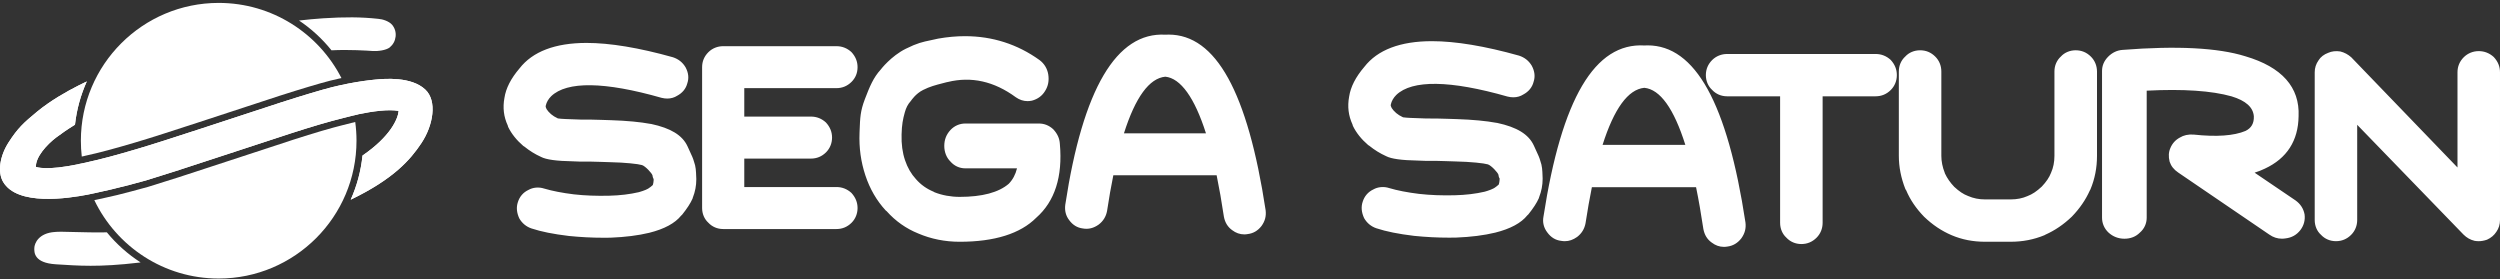 <?xml version="1.0" encoding="UTF-8" standalone="no"?><!DOCTYPE svg PUBLIC "-//W3C//DTD SVG 1.1//EN" "http://www.w3.org/Graphics/SVG/1.1/DTD/svg11.dtd"><svg width="100%" height="100%" viewBox="0 0 600 67" version="1.1" xmlns="http://www.w3.org/2000/svg" xmlns:xlink="http://www.w3.org/1999/xlink" xml:space="preserve" xmlns:serif="http://www.serif.com/" style="fill-rule:evenodd;clip-rule:evenodd;stroke-linejoin:round;stroke-miterlimit:2;"><rect x="0" y="0" width="600" height="67" fill="#333333" stroke="none"/><g id="sega_saturn_alt"><path d="M413.736,59.247c-1.049,0 -2.026,-0.343 -2.911,-1.021c-1.078,-0.758 -1.745,-1.833 -2.016,-3.261c-0.547,-3.659 -1.132,-7.02 -1.752,-10.032l-25.008,-0c-0.543,2.674 -1.052,5.574 -1.519,8.634c-0.252,1.363 -0.93,2.461 -2.02,3.297c-0.97,0.692 -1.926,1.019 -2.946,1.019c-0.29,-0 -0.593,-0.028 -0.907,-0.082c-1.323,-0.154 -2.454,-0.84 -3.309,-2.03c-0.849,-1.104 -1.174,-2.412 -0.92,-3.76c4.372,-28.355 12.327,-41.823 24.264,-41.098c0.163,-0.017 0.447,-0.025 0.724,-0.025c11.465,0 19.152,13.908 23.497,42.52c0.168,1.414 -0.149,2.609 -0.995,3.792c-0.895,1.152 -2.013,1.806 -3.351,1.973c-0.245,0.047 -0.542,0.074 -0.831,0.074Zm18.591,-0.677c-1.405,0 -2.686,-0.549 -3.605,-1.545c-0.943,-0.859 -1.495,-2.136 -1.495,-3.539l0,-30.372l-12.717,-0c-1.41,-0 -2.693,-0.551 -3.61,-1.549c-0.942,-0.861 -1.493,-2.137 -1.493,-3.533c0,-1.4 0.513,-2.622 1.522,-3.632c0.947,-0.933 2.217,-1.445 3.582,-1.445l35.638,-0c1.367,-0 2.581,0.475 3.613,1.415c1.007,1.087 1.487,2.3 1.483,3.663c0,1.363 -0.516,2.629 -1.454,3.563c-1.004,1.005 -2.229,1.516 -3.642,1.516l-12.717,-0l-0,30.374c-0,1.368 -0.519,2.635 -1.464,3.57c-1.004,1.004 -2.23,1.514 -3.641,1.514Zm-202.002,-0.547c-3.518,-0 -6.865,-0.671 -9.948,-1.989c-2.899,-1.17 -5.453,-2.968 -7.575,-5.342c-0.08,-0.044 -0.155,-0.1 -0.219,-0.171c-2.176,-2.352 -3.824,-5.192 -4.895,-8.439c-1.081,-3.273 -1.539,-6.602 -1.4,-10.179l0.021,-0.574c0.117,-3.12 0.176,-4.685 1.26,-7.53c1.13,-2.967 2.062,-5.213 3.79,-7.087c0.042,-0.062 2.487,-3.256 6.052,-5.021c2.754,-1.366 4.02,-1.629 5.938,-2.028c0.529,-0.11 1.115,-0.232 1.806,-0.395c2.228,-0.394 4.38,-0.588 6.452,-0.588c6.57,-0 12.588,1.93 17.882,5.734c1.134,0.846 1.85,2.026 2.089,3.417c0.243,1.497 -0.01,2.839 -0.753,3.998c-0.691,1.159 -1.757,1.951 -3.152,2.324c-0.391,0.081 -0.726,0.115 -1.051,0.115c-0.991,0 -1.937,-0.309 -2.81,-0.921c-5.236,-3.846 -10.689,-5.059 -16.37,-3.665c-0.056,0.013 -0.112,0.022 -0.17,0.027l-0.923,0.239c-1.898,0.49 -3.154,0.813 -4.809,1.642c-1.786,0.888 -2.864,2.539 -2.875,2.556c-0.029,0.048 -0.067,0.094 -0.105,0.135c-0.64,0.694 -1.1,1.57 -1.403,2.677c-0.466,1.67 -0.714,2.945 -0.776,5.301c-0.069,2.301 0.21,4.382 0.827,6.19c0.59,1.77 1.477,3.304 2.643,4.566c1.165,1.324 2.535,2.296 4.204,2.991c0.084,0.036 0.162,0.082 0.234,0.138c1.825,0.724 3.907,1.105 6.038,1.105c5.391,0 9.352,-1.057 11.771,-3.138c0.957,-0.981 1.632,-2.235 1.985,-3.71l-12.401,-0c-1.401,-0 -2.679,-0.589 -3.598,-1.66c-0.919,-0.905 -1.455,-2.247 -1.455,-3.717c-0,-1.493 0.484,-2.743 1.48,-3.82c0.938,-1.009 2.206,-1.561 3.573,-1.561l17.636,0c1.305,0 2.43,0.444 3.44,1.357c1.041,1.108 1.533,2.213 1.611,3.534c0.702,7.839 -1.212,13.818 -5.691,17.741c-3.792,3.799 -9.982,5.748 -18.353,5.748Zm252.225,-0.002l-6.1,-0c-2.93,-0 -5.57,-0.516 -8.066,-1.576c-2.414,-1.035 -4.571,-2.482 -6.598,-4.426c-1.95,-2.016 -3.35,-4.086 -4.299,-6.342c-0.081,-0.083 -0.146,-0.177 -0.188,-0.284c-1.059,-2.703 -1.576,-5.319 -1.576,-8l0,-20.247c0,-1.412 0.554,-2.69 1.56,-3.596c0.851,-0.932 2.131,-1.482 3.54,-1.482c1.424,0 2.616,0.495 3.641,1.515c0.942,0.93 1.46,2.195 1.46,3.563l-0,20.247c-0,1.341 0.274,2.71 0.816,4.07c0.022,0.056 0.038,0.114 0.051,0.172c0.54,1.148 1.249,2.168 2.221,3.194c1.197,1.112 2.205,1.787 3.329,2.209c1.32,0.566 2.613,0.821 4.105,0.821l6.101,0c1.506,0 2.871,-0.269 4.05,-0.798c1.166,-0.442 2.208,-1.138 3.427,-2.275c1.095,-1.161 1.795,-2.196 2.226,-3.312c0.551,-1.23 0.819,-2.587 0.819,-4.081l0,-20.247c0,-1.406 0.554,-2.682 1.559,-3.594c0.856,-0.935 2.136,-1.484 3.542,-1.484c1.413,0 2.638,0.511 3.644,1.518c0.932,0.916 1.456,2.178 1.469,3.551l0,20.257c0,2.887 -0.519,5.534 -1.586,8.089c-0.034,0.08 -0.075,0.154 -0.127,0.221c-1.02,2.271 -2.436,4.331 -4.322,6.288c-1.988,1.899 -4.061,3.31 -6.36,4.333c-0.063,0.05 -0.134,0.091 -0.213,0.123c-2.562,1.058 -5.219,1.573 -8.125,1.573Zm112.328,-0.138c-0.317,-0 -0.636,-0.028 -0.965,-0.082c-1.04,-0.25 -1.888,-0.734 -2.66,-1.495l-25.526,-26.353l-0,22.851c-0,1.369 -0.519,2.634 -1.462,3.566c-1.003,1.002 -2.228,1.512 -3.638,1.512c-1.41,-0 -2.689,-0.55 -3.605,-1.546c-0.941,-0.844 -1.492,-2.121 -1.492,-3.532l0,-35.457c0,-1.055 0.304,-2 0.933,-2.888c0.464,-0.769 1.304,-1.425 2.326,-1.789c0.773,-0.36 1.839,-0.49 2.885,-0.322c1.005,0.252 1.833,0.702 2.623,1.394l25.5,26.453l0,-22.848c0,-1.399 0.511,-2.622 1.522,-3.63c0.953,-0.938 2.221,-1.451 3.577,-1.451c1.357,0 2.571,0.477 3.607,1.417c1.014,1.09 1.497,2.302 1.497,3.664l-0,35.457c-0,1.055 -0.292,2.005 -0.867,2.823c-0.537,0.832 -1.26,1.446 -2.251,1.899c-0.763,0.254 -1.383,0.357 -2.004,0.357Zm-85.028,-0.591c-1.442,-0 -2.758,-0.511 -3.807,-1.479c-1.005,-0.94 -1.553,-2.207 -1.553,-3.57l-0,-35.216c-0,-1.269 0.486,-2.411 1.443,-3.395c0.999,-1.013 2.175,-1.568 3.492,-1.659c13.013,-1.025 22.894,-0.516 29.447,1.529c8.792,2.587 13.099,7.431 12.79,14.396c-0.082,5.87 -2.802,10.108 -8.084,12.569c-0.732,0.356 -1.551,0.68 -2.469,0.974l9.819,6.656c1.183,0.849 1.906,1.967 2.169,3.34c0.182,1.378 -0.161,2.655 -0.986,3.756c-0.9,1.176 -2.106,1.854 -3.594,2.022c-0.25,0.043 -0.556,0.07 -0.855,0.07c-1.082,-0 -2.103,-0.332 -3.032,-0.99l-21.853,-14.886c-1.043,-0.702 -1.718,-1.556 -2.064,-2.606c-0.313,-1.247 -0.244,-2.328 0.183,-3.283c0.448,-1.085 1.21,-1.935 2.255,-2.498c0.94,-0.578 2.02,-0.809 3.309,-0.726c5.532,0.597 9.673,0.29 12.45,-0.869c1.42,-0.69 2.075,-1.819 2.014,-3.528c-0.177,-2.163 -1.927,-3.739 -5.347,-4.776c-4.755,-1.346 -11.628,-1.814 -20.367,-1.365l0,30.486c0,1.409 -0.59,2.686 -1.658,3.597c-0.935,0.943 -2.199,1.451 -3.702,1.451Zm-365.017,-0.236c-2.75,-0 -5.464,-0.14 -8.298,-0.426c-3.795,-0.458 -6.642,-1.032 -8.975,-1.803c-1.25,-0.419 -2.257,-1.249 -2.922,-2.402c-0.646,-1.378 -0.754,-2.703 -0.35,-3.909c0.416,-1.336 1.302,-2.36 2.554,-2.942c1.044,-0.6 2.465,-0.75 3.778,-0.315c1.947,0.576 4.341,1.044 7.085,1.38c2.611,0.302 5.485,0.399 8.488,0.332c2.581,-0.062 4.983,-0.349 7.141,-0.855c1.369,-0.394 2.195,-0.747 2.634,-1.136c0.055,-0.049 0.116,-0.091 0.178,-0.125c0.133,-0.126 0.254,-0.219 0.352,-0.294c0.184,-0.14 0.235,-0.177 0.311,-0.716c0.067,-0.457 0.08,-0.717 0.062,-0.898c-0.022,-0.027 -0.043,-0.057 -0.062,-0.088c-0.002,0 -0.002,-0.003 -0.002,-0.003l-0,-0.001l-0.002,-0.001c0.002,-0 -0.001,-0.001 -0.001,-0.001l-0,-0.003l-0.002,-0.001l0,-0.002c-0.063,-0.103 -0.11,-0.22 -0.133,-0.346l-0.066,-0.375c-0.002,-0.01 -0.003,-0.021 -0.006,-0.03c-0.122,-0.513 -1.709,-2.225 -2.515,-2.479c-0.895,-0.277 -4.09,-0.623 -7.682,-0.696c-0.701,-0.037 -1.422,-0.053 -2.267,-0.073c-0.686,-0.015 -1.454,-0.032 -2.3,-0.062c-2.151,0.005 -3.61,0.001 -4.405,-0.073c-3.86,-0.066 -6.36,-0.411 -7.573,-1.054c-1.428,-0.644 -2.759,-1.466 -4.013,-2.483c-0.091,-0.037 -0.176,-0.085 -0.243,-0.143c-1.627,-1.398 -2.853,-2.938 -3.644,-4.573c-0.052,-0.108 -0.083,-0.221 -0.093,-0.336c-0.972,-2.102 -1.233,-4.271 -0.8,-6.624c0.353,-2.321 1.54,-4.648 3.619,-7.084c3.139,-4.046 8.561,-6.116 16.086,-6.116c5.625,0 12.604,1.158 20.739,3.44c1.342,0.444 2.315,1.225 3.02,2.398c0.718,1.328 0.852,2.615 0.424,3.863c-0.311,1.252 -1.165,2.311 -2.442,2.985c-0.664,0.428 -1.484,0.667 -2.361,0.667c-0.439,-0 -0.905,-0.062 -1.389,-0.179c-13.68,-3.906 -22.7,-4.014 -26.477,-0.382c-0.663,0.663 -1.102,1.413 -1.289,2.217c-0.07,0.25 -0.045,0.425 0.062,0.583c0.066,0.098 0.112,0.206 0.141,0.32c0.212,0.352 0.566,0.753 1.057,1.189c0.418,0.363 0.969,0.707 1.634,1.017c0.687,0.129 2.896,0.194 3.861,0.221c0.766,0.068 2.201,0.068 4.186,0.068c0.898,0.03 1.677,0.047 2.374,0.061c0.96,0.022 1.771,0.04 2.445,0.08c3.667,0.121 6.913,0.427 9.36,0.882c0.06,0.002 0.123,0.01 0.162,0.017c4.724,1.009 7.498,2.71 8.724,5.351l0.209,0.453c0.936,2.022 1.132,2.444 1.344,3.214c0.458,1.184 0.497,2.438 0.53,3.443c0.007,0.239 0.015,0.464 0.029,0.667l0.002,0.204c0,1.498 -0.275,2.928 -0.84,4.364c-0.015,0.082 -0.034,0.16 -0.06,0.22c-0.493,1.112 -1.312,2.379 -2.509,3.874c-0.067,0.081 -0.141,0.151 -0.227,0.205c-1.472,1.838 -4.039,3.223 -7.642,4.123c-2.657,0.645 -5.787,1.04 -9.308,1.177c-0.575,0.008 -1.135,0.014 -1.693,0.014Zm202.945,-0.02c-2.765,-0 -5.506,-0.141 -8.384,-0.429c-3.812,-0.46 -6.683,-1.037 -9.053,-1.82c-1.256,-0.419 -2.273,-1.258 -2.946,-2.425c-0.652,-1.389 -0.761,-2.724 -0.351,-3.941c0.414,-1.34 1.307,-2.372 2.57,-2.964c1.074,-0.605 2.503,-0.752 3.815,-0.316c1.947,0.58 4.36,1.051 7.143,1.39c2.671,0.307 5.561,0.405 8.558,0.332c2.59,-0.061 5.013,-0.35 7.204,-0.86c0.915,-0.266 2.095,-0.65 2.659,-1.144c0.055,-0.047 0.11,-0.086 0.168,-0.119c0.139,-0.132 0.263,-0.228 0.368,-0.306c0.183,-0.139 0.234,-0.177 0.311,-0.723c0.067,-0.46 0.08,-0.722 0.066,-0.904c-0.103,-0.126 -0.175,-0.278 -0.205,-0.45l-0.067,-0.38c-0.002,-0.011 -0.003,-0.02 -0.004,-0.03c-0.127,-0.516 -1.729,-2.243 -2.542,-2.501c-0.9,-0.277 -4.121,-0.625 -7.744,-0.701c-0.722,-0.04 -1.462,-0.056 -2.332,-0.076c-0.681,-0.016 -1.439,-0.034 -2.275,-0.063c-2.174,0.005 -3.637,0.001 -4.438,-0.071c-3.898,-0.066 -6.422,-0.415 -7.642,-1.065c-1.441,-0.651 -2.783,-1.479 -4.048,-2.503c-0.091,-0.04 -0.174,-0.088 -0.242,-0.146c-1.645,-1.412 -2.88,-2.965 -3.675,-4.613c-0.052,-0.107 -0.084,-0.22 -0.095,-0.336c-0.978,-2.12 -1.243,-4.31 -0.808,-6.679c0.357,-2.342 1.553,-4.689 3.649,-7.145c3.165,-4.081 8.632,-6.168 16.219,-6.168c5.673,-0 12.711,1.169 20.917,3.471c1.354,0.448 2.335,1.235 3.047,2.417c0.72,1.335 0.859,2.632 0.433,3.894c-0.318,1.268 -1.177,2.337 -2.466,3.015c-0.671,0.434 -1.496,0.674 -2.383,0.674c-0.447,0 -0.904,-0.057 -1.396,-0.178c-13.797,-3.942 -22.893,-4.051 -26.701,-0.387c-0.67,0.668 -1.11,1.424 -1.3,2.237c-0.07,0.25 -0.046,0.427 0.064,0.588c0.064,0.097 0.112,0.204 0.139,0.316c0.216,0.36 0.575,0.762 1.068,1.199c0.42,0.365 0.978,0.711 1.65,1.025c0.717,0.133 3.008,0.198 3.893,0.223c0.773,0.07 2.219,0.07 4.221,0.07c0.965,0.033 1.794,0.052 2.533,0.068c0.905,0.019 1.677,0.037 2.323,0.074c3.715,0.125 6.987,0.431 9.442,0.889c0.059,0.002 0.122,0.009 0.163,0.018c4.761,1.016 7.557,2.73 8.798,5.397l0.217,0.47c0.941,2.028 1.135,2.449 1.348,3.223c0.463,1.199 0.504,2.464 0.535,3.479c0.01,0.24 0.014,0.465 0.027,0.67c0.003,0.022 0.003,0.181 0.003,0.202c0,1.509 -0.278,2.951 -0.847,4.403c-0.015,0.082 -0.034,0.16 -0.062,0.223c-0.498,1.125 -1.327,2.404 -2.532,3.905c-0.066,0.082 -0.143,0.151 -0.228,0.207c-1.481,1.852 -4.073,3.249 -7.705,4.155c-2.703,0.656 -5.859,1.055 -9.388,1.191c-0.576,0.012 -1.133,0.018 -1.692,0.018Zm-49.167,-0.784c-1.027,-0 -2.021,-0.35 -2.879,-1.009c-1.068,-0.761 -1.731,-1.826 -1.997,-3.237c-0.535,-3.576 -1.118,-6.908 -1.743,-9.949l-24.793,0c-0.543,2.666 -1.048,5.542 -1.503,8.566c-0.25,1.351 -0.923,2.441 -2.006,3.268c-1.219,0.872 -2.487,1.182 -3.829,0.936c-1.311,-0.164 -2.427,-0.844 -3.268,-2.012c-0.789,-1.02 -1.109,-2.266 -0.928,-3.674c4.218,-27.791 12.292,-41.521 24.074,-40.815c0.161,-0.017 0.439,-0.025 0.717,-0.025c11.37,-0 18.989,13.794 23.297,42.17c0.164,1.412 -0.151,2.597 -0.986,3.76c-0.891,1.15 -2.007,1.796 -3.34,1.947c-0.227,0.045 -0.523,0.074 -0.816,0.074Zm-97.859,-1.285l-27.188,0c-1.398,0 -2.668,-0.545 -3.576,-1.536c-0.932,-0.846 -1.48,-2.113 -1.48,-3.503l-0,-33.809c-0,-1.395 0.508,-2.606 1.512,-3.602c0.935,-0.927 2.192,-1.434 3.545,-1.434l27.188,0c1.351,0 2.556,0.472 3.582,1.405c1,1.079 1.478,2.278 1.478,3.627c-0,1.386 -0.486,2.576 -1.444,3.533c-1.012,1.001 -2.227,1.505 -3.616,1.505l-22.127,0l-0,6.827l16.009,0c1.356,0 2.562,0.475 3.584,1.412c0.998,1.083 1.475,2.285 1.475,3.631c0,1.346 -0.513,2.6 -1.444,3.533c-1.008,0.999 -2.223,1.504 -3.616,1.504l-16.008,0l-0,6.827l22.127,0c1.346,0 2.551,0.472 3.582,1.404c1.002,1.094 1.478,2.295 1.478,3.639c-0,1.353 -0.513,2.61 -1.446,3.536c-1.003,0.996 -2.22,1.501 -3.615,1.501Zm183.866,-20.195l19.865,-0c-2.752,-8.731 -6.064,-13.338 -9.848,-13.699c-3.882,0.371 -7.247,4.978 -10.017,13.699Zm-114.871,-2.778l19.683,-0c-2.715,-8.539 -6.076,-13.226 -9.757,-13.59c-3.844,0.369 -7.182,4.939 -9.926,13.59Z" style="fill:#fff;fill-rule:nonzero;"/><g><path d="M33.745,62.977l-0.283,0.041c-9.854,1.177 -14.776,0.741 -20.048,0.413c-5.271,-0.327 -5.218,-2.856 -5.176,-3.934c0.043,-1.082 1.005,-3.574 4.963,-3.826c1.413,-0.185 6.879,0.197 12.447,0.091c2.301,2.805 5.034,5.244 8.097,7.215Z" style="fill:#fff;"/><path d="M17.997,29.927c-1.742,1.071 -3.273,2.132 -4.509,3.066c-2.216,1.676 -4.978,4.693 -4.866,7.069c-0,-0 2.533,1.015 10.341,-0.702l0,0.001c0.184,-0.036 0.797,-0.153 1.776,-0.364l-0.002,-0.013c3.391,-0.724 7.37,-1.805 12.077,-3.202c3.955,-1.166 8.95,-2.788 15.111,-4.799l15.434,-5.057c5.836,-1.947 10.508,-3.375 14.139,-4.413c1.437,-0.413 2.872,-0.77 4.26,-1.075l0,0.002c0.617,-0.136 1.224,-0.261 1.819,-0.377l-0.001,-0.001c2.477,-0.481 4.733,-0.791 6.5,-0.959c2.202,-0.209 8.613,-0.773 11.983,2.381c2.942,2.751 1.909,8.611 -0.928,12.875c-2.645,3.979 -6.614,8.563 -16.96,13.568c1.474,-3.293 2.451,-6.857 2.832,-10.596c6.738,-4.607 8.523,-8.84 8.673,-10.712c-2.414,-0.437 -6.211,0.07 -9.794,0.827l0.002,0.023c-0.907,0.162 -6.243,1.567 -6.243,1.567c-3.57,0.972 -8.173,2.401 -13.815,4.281l-15.435,5.058l-0.14,0.045c-5.839,1.946 -10.705,3.491 -14.594,4.687c-0.228,0.071 -0.44,0.137 -0.636,0.197c-1.39,0.392 -2.727,0.753 -4.011,1.087c-3.03,0.789 -5.74,1.419 -8.144,1.936l-0.001,-0.001c-0.623,0.134 -1.224,0.261 -1.804,0.381c-4.731,0.914 -16.896,2.788 -20.321,-3.069c-1.339,-2.288 -0.84,-6.11 1.334,-9.48c2.174,-3.37 3.549,-4.651 6.794,-7.327c3.247,-2.677 7.087,-4.845 10.068,-6.355c0.558,-0.282 1.196,-0.595 1.896,-0.93c-1.455,3.229 -2.431,6.719 -2.835,10.381Z" style="fill:#fff;"/><path d="M17.997,29.927c-1.742,1.071 -3.273,2.132 -4.509,3.066c-2.216,1.676 -4.978,4.693 -4.866,7.069c-0,-0 2.533,1.015 10.341,-0.702l0,0.001c0.184,-0.036 0.797,-0.153 1.776,-0.364l-0.002,-0.013c3.391,-0.724 7.37,-1.805 12.077,-3.202c3.955,-1.166 8.95,-2.788 15.111,-4.799l15.434,-5.057c5.836,-1.947 10.508,-3.375 14.139,-4.413c1.437,-0.413 2.872,-0.77 4.26,-1.075l0,0.002c0.617,-0.136 1.224,-0.261 1.819,-0.377l-0.001,-0.001c2.477,-0.481 4.733,-0.791 6.5,-0.959c2.202,-0.209 8.613,-0.773 11.983,2.381c2.942,2.751 1.909,8.611 -0.928,12.875c-2.645,3.979 -6.614,8.563 -16.96,13.568c1.474,-3.293 2.451,-6.857 2.832,-10.596c6.738,-4.607 8.523,-8.84 8.673,-10.712c-2.414,-0.437 -6.211,0.07 -9.794,0.827l0.002,0.023c-0.907,0.162 -6.243,1.567 -6.243,1.567c-3.57,0.972 -8.173,2.401 -13.815,4.281l-15.435,5.058l-0.14,0.045c-5.839,1.946 -10.705,3.491 -14.594,4.687c-0.228,0.071 -0.44,0.137 -0.636,0.197c-1.39,0.392 -2.727,0.753 -4.011,1.087c-3.03,0.789 -5.74,1.419 -8.144,1.936l-0.001,-0.001c-0.623,0.134 -1.224,0.261 -1.804,0.381c-4.731,0.914 -16.896,2.788 -20.321,-3.069c-1.339,-2.288 -0.84,-6.11 1.334,-9.48c2.174,-3.37 3.549,-4.651 6.794,-7.327c3.247,-2.677 7.087,-4.845 10.068,-6.355c0.558,-0.282 1.196,-0.595 1.896,-0.93c-1.455,3.229 -2.431,6.719 -2.835,10.381Z" style="fill:#fff;"/><path d="M85.256,29.273c0.2,1.471 0.304,2.974 0.304,4.501c0,18.255 -14.821,33.075 -33.076,33.075c-13.15,0 -24.517,-7.69 -29.847,-18.815c0.459,-0.097 0.92,-0.196 1.227,-0.262c0.004,-0.001 0.007,-0.001 0.011,-0.002l1.437,-0.321c2.426,-0.522 3.046,-0.69 6.107,-1.487c1.294,-0.336 2.642,-0.7 4.043,-1.096c0.012,-0.003 0.024,-0.006 0.035,-0.01c0.197,-0.06 0.411,-0.126 0.64,-0.198c3.897,-1.199 8.772,-2.746 14.622,-4.696l0.137,-0.045l15.436,-5.057c0.002,-0.001 0.005,-0.002 0.008,-0.002c5.603,-1.868 10.175,-3.287 13.721,-4.254c0.175,-0.046 3.466,-0.914 5.195,-1.331Z" style="fill:#fff;"/><path d="M19.625,37.572c-0.143,-1.246 -0.216,-2.514 -0.216,-3.798c-0,-18.255 14.82,-33.076 33.075,-33.076c12.841,0 23.983,7.333 29.464,18.04l-0.539,0.114c-1.42,0.312 -2.888,0.677 -4.358,1.1c-3.647,1.043 -8.34,2.477 -14.202,4.432c-0,-0 -15.429,5.056 -15.429,5.056c-6.142,2.005 -11.122,3.622 -15.065,4.784c-0.001,0.001 -0.002,0.001 -0.003,0.001c-4.659,1.383 -8.597,2.455 -11.954,3.171c-0.067,0.014 -0.133,0.033 -0.197,0.055c-0.205,0.044 -0.399,0.085 -0.576,0.121Z" style="fill:#fff;"/><path d="M71.764,4.926c1.976,-0.229 3.909,-0.407 5.802,-0.535c5.123,-0.324 9.077,-0.324 13.229,0.132c1.038,0.065 2.594,0.583 3.308,1.425c0.647,0.78 0.971,1.752 0.841,2.856c-0.129,1.035 -0.583,1.881 -1.427,2.593c-0.843,0.649 -2.758,0.935 -4.1,0.842c-1.201,-0.082 -5.599,-0.382 -9.861,-0.163c-2.215,-2.76 -4.844,-5.175 -7.792,-7.15Z" style="fill:#fff;"/></g></g></svg>